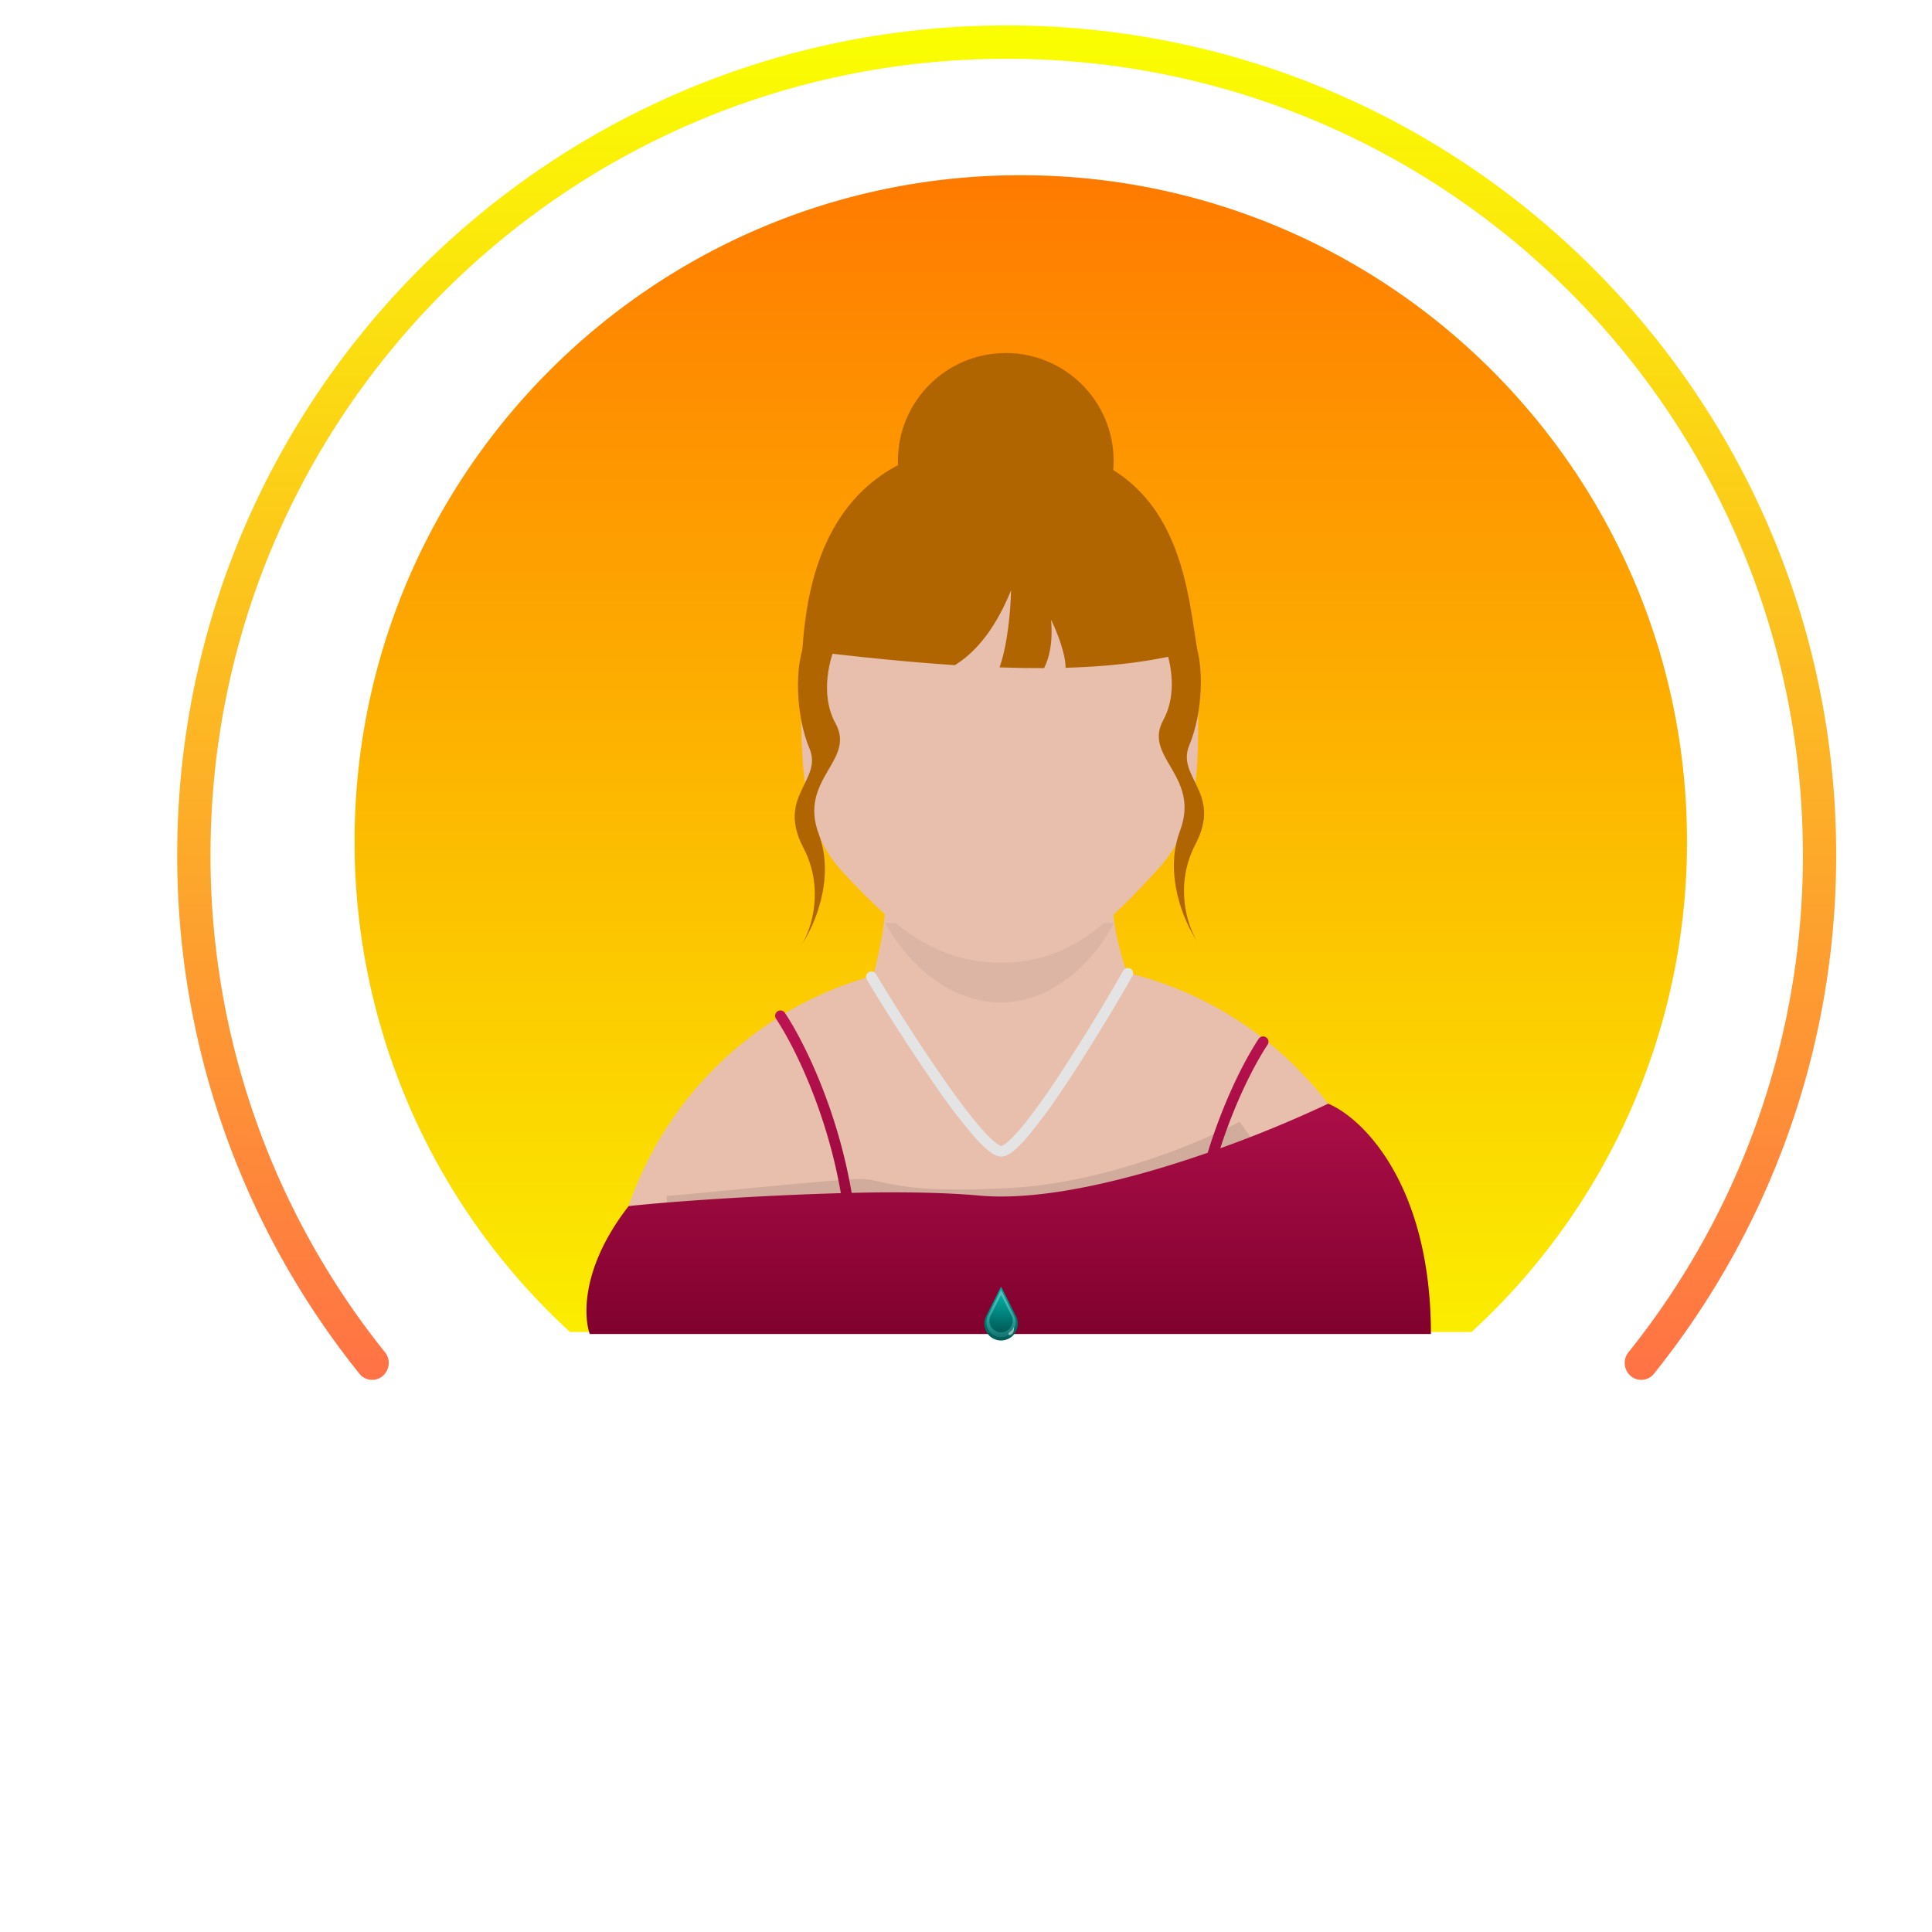 <svg xmlns="http://www.w3.org/2000/svg" width="58" height="58" fill="none" viewBox="0 0 58 58">
  <path fill="url(#paint0_linear_6_228)" fill-rule="evenodd" d="M44.177 39.987a19.947 19.947 0 006.468-14.727c0-11.045-8.955-20-20-20-11.046 0-20 8.955-20 20a19.947 19.947 0 006.467 14.727h27.065z" clip-rule="evenodd"/>
  <circle cx="30.194" cy="13.836" r="3.238" fill="#B06500"/>
  <path fill="#E8BEAC" d="M18.293 39.702c0-5.964 4.835-10.8 10.8-10.8h2.203c5.965 0 10.8 4.836 10.8 10.8H18.293z"/>
  <path fill="#E8BEAC" d="M26.085 24.44h7.935s-.64 1.55-.614 2.728c.026 1.124.614 2.573.614 2.573h-7.935s.47-1.498.49-2.573c.021-1.131-.49-2.727-.49-2.727z"/>
  <g filter="url(#filter0_f_6_228)" opacity=".05">
    <path fill="#000" d="M30.04 30.093c-1.802 0-3.056-1.587-3.459-2.38h6.851c-.38.793-1.592 2.38-3.393 2.38z"/>
  </g>
  <path fill="#E8BEAC" d="M35.972 21.477c0 1.945-.05 3.38-1.281 4.697-1.345 1.438-2.515 2.728-4.638 2.728-2.124 0-3.413-1.29-4.758-2.728-1.232-1.316-1.243-3.257-1.243-5.202 0-4.07 1.932-6.805 6-6.805 4.07 0 5.92 3.24 5.92 7.31z"/>
  <path fill="#B06500" fill-rule="evenodd" d="M24.086 19.518c1.758.217 3.267.364 4.58.45.495-.307 1.137-.902 1.686-2.243-.012.589-.1 1.615-.344 2.31.472.017.916.024 1.336.022.146-.288.27-.734.21-1.453.17.348.44 1.023.435 1.443 1.636-.046 2.872-.24 3.953-.541-.025-.153-.05-.317-.076-.49-.33-2.183-.863-5.724-5.813-5.724-5.34 0-5.83 4.358-5.967 6.226z" clip-rule="evenodd"/>
  <path fill="#B06500" d="M25.085 21.723c-.488-.893-.173-1.996.045-2.435l-.916-.115c-.394.786-.316 2.342.088 3.3.403.957-.997 1.421-.188 2.968.647 1.237.243 2.45-.04 2.902.376-.548 1.002-1.975.507-3.3-.62-1.656 1.115-2.204.505-3.32zM34.92 21.622c.488-.894.174-1.996-.044-2.436l.916-.114c.393.786.316 2.342-.088 3.3-.404.957.997 1.421.187 2.968-.647 1.237-.243 2.45.04 2.901-.375-.547-1.002-1.974-.506-3.299.62-1.657-1.115-2.204-.505-3.32z"/>
  <g filter="url(#filter1_f_6_228)" opacity=".1">
    <path fill="#000" d="M37.211 33.673l.581.804-2.02 3.486-15.753-1.116v-.944c.45-.021 5.107-.51 5.821-.51.715 0 1.006.469 4.535.268 2.824-.161 5.734-1.393 6.836-1.988z"/>
  </g>
  <path fill="url(#paint1_linear_6_228)" d="M23.342 30.362a.16.16 0 01.222.045c.583.878 1.578 2.909 2.003 5.404 1.379-.033 2.731-.018 3.846.082 1.933.173 4.582-.5 6.843-1.287.48-1.564 1.111-2.789 1.53-3.42a.16.16 0 01.267.178c-.385.579-.96 1.687-1.419 3.108a36.536 36.536 0 003.24-1.339c1.042.435 3.083 2.44 3.083 6.915H17.706c-.176-.489-.286-1.972 1.166-3.84 1.336-.146 3.93-.318 6.371-.389-.42-2.422-1.386-4.391-1.946-5.235a.16.16 0 01.045-.222z"/>
  <g filter="url(#filter2_d_6_228)">
    <path fill="url(#paint2_linear_6_228)" d="M30.485 35.482l-.433-.856-.436.863a.503.503 0 10.869-.007z"/>
    <path fill="url(#paint3_linear_6_228)" d="M30.431 35.476l-.379-.749-.381.755a.44.44 0 10.76-.006z"/>
    <path fill="url(#paint4_linear_6_228)" d="M30.353 35.468l-.3-.595-.304.6a.35.35 0 10.604-.005z"/>
    <g filter="url(#filter3_f_6_228)" opacity=".5">
      <path fill="#fff" d="M30.33 35.976c.083-.055.103-.129.103-.158.023.164-.03.233-.09.258-.06.025-.118-.03-.014-.1z"/>
    </g>
  </g>
  <path fill="#E4E4E4" fill-rule="evenodd" d="M33.938 29.08a.16.16 0 01.06.22c-.51.892-1.311 2.23-2.062 3.348a17.33 17.33 0 01-1.05 1.433c-.155.183-.3.337-.43.447a1.144 1.144 0 01-.19.134.443.443 0 01-.207.06.452.452 0 01-.206-.058 1.18 1.18 0 01-.193-.132 3.92 3.92 0 01-.437-.437 17.49 17.49 0 01-1.077-1.405 58.715 58.715 0 01-2.124-3.282.16.16 0 01.275-.165c.523.87 1.346 2.176 2.111 3.263.383.544.75 1.029 1.056 1.377.153.175.288.31.4.401a.861.861 0 00.138.096.251.251 0 00.057.021s.005 0 .013-.003a.242.242 0 00.042-.018.831.831 0 00.136-.097c.11-.093.241-.231.391-.409.3-.355.657-.85 1.03-1.405a58.195 58.195 0 002.048-3.328.16.16 0 01.219-.06z" clip-rule="evenodd"/>
  <path fill="url(#paint5_linear_6_228)" fill-rule="evenodd" d="M49.273 41.424c-.42 0-.649-.498-.386-.827a23.8 23.8 0 005.237-14.931c0-13.2-10.701-23.902-23.901-23.902S6.32 12.465 6.32 25.666a23.8 23.8 0 005.238 14.931c.262.328.034.827-.386.827a.483.483 0 01-.378-.18 24.797 24.797 0 01-5.474-15.578C5.321 11.913 16.47.764 30.223.764c13.752 0 24.901 11.149 24.901 24.902 0 5.895-2.05 11.313-5.474 15.578a.483.483 0 01-.377.18z" clip-rule="evenodd"/>
  <defs>
    <linearGradient id="paint0_linear_6_228" x1="30.645" x2="30.645" y1="5.26" y2="45.26" gradientUnits="userSpaceOnUse">
      <stop stop-color="#FF7A00"/>
      <stop offset="1" stop-color="#FAFF00"/>
    </linearGradient>
    <linearGradient id="paint1_linear_6_228" x1="30.293" x2="30.293" y1="30.335" y2="40.048" gradientUnits="userSpaceOnUse">
      <stop stop-color="#BD1451"/>
      <stop offset="1" stop-color="#80012E"/>
    </linearGradient>
    <linearGradient id="paint2_linear_6_228" x1="30.053" x2="30.053" y1="34.626" y2="36.243" gradientUnits="userSpaceOnUse">
      <stop stop-color="#00ACA2"/>
      <stop offset="1" stop-color="#005A55"/>
    </linearGradient>
    <linearGradient id="paint3_linear_6_228" x1="30.053" x2="30.053" y1="34.727" y2="36.142" gradientUnits="userSpaceOnUse">
      <stop stop-color="#58C4BD"/>
      <stop offset="1" stop-color="#58C4BD" stop-opacity=".2"/>
    </linearGradient>
    <linearGradient id="paint4_linear_6_228" x1="30.053" x2="30.053" y1="34.873" y2="35.997" gradientUnits="userSpaceOnUse">
      <stop stop-color="#00ACA2"/>
      <stop offset="1" stop-color="#005A55"/>
    </linearGradient>
    <linearGradient id="paint5_linear_6_228" x1="30.223" x2="30.223" y1=".764" y2="41.424" gradientUnits="userSpaceOnUse">
      <stop stop-color="#FAFF00"/>
      <stop offset="1" stop-color="#FF7245"/>
    </linearGradient>
    <filter id="filter0_f_6_228" width="46.851" height="42.381" x="6.582" y="7.712" color-interpolation-filters="sRGB" filterUnits="userSpaceOnUse">
      <feFlood flood-opacity="0" result="BackgroundImageFix"/>
      <feBlend in="SourceGraphic" in2="BackgroundImageFix" result="shape"/>
      <feGaussianBlur result="effect1_foregroundBlur_6_228" stdDeviation="10"/>
    </filter>
    <filter id="filter1_f_6_228" width="57.774" height="44.291" x=".019" y="13.673" color-interpolation-filters="sRGB" filterUnits="userSpaceOnUse">
      <feFlood flood-opacity="0" result="BackgroundImageFix"/>
      <feBlend in="SourceGraphic" in2="BackgroundImageFix" result="shape"/>
      <feGaussianBlur result="effect1_foregroundBlur_6_228" stdDeviation="10"/>
    </filter>
    <filter id="filter2_d_6_228" width="9.007" height="9.617" x="25.549" y="34.626" color-interpolation-filters="sRGB" filterUnits="userSpaceOnUse">
      <feFlood flood-opacity="0" result="BackgroundImageFix"/>
      <feColorMatrix in="SourceAlpha" result="hardAlpha" values="0 0 0 0 0 0 0 0 0 0 0 0 0 0 0 0 0 0 127 0"/>
      <feOffset dy="4"/>
      <feGaussianBlur stdDeviation="2"/>
      <feComposite in2="hardAlpha" operator="out"/>
      <feColorMatrix values="0 0 0 0 0 0 0 0 0 0 0 0 0 0 0 0 0 0 0.25 0"/>
      <feBlend in2="BackgroundImageFix" result="effect1_dropShadow_6_228"/>
      <feBlend in="SourceGraphic" in2="effect1_dropShadow_6_228" result="shape"/>
    </filter>
    <filter id="filter3_f_6_228" width="8.167" height="8.264" x="26.272" y="31.818" color-interpolation-filters="sRGB" filterUnits="userSpaceOnUse">
      <feFlood flood-opacity="0" result="BackgroundImageFix"/>
      <feBlend in="SourceGraphic" in2="BackgroundImageFix" result="shape"/>
      <feGaussianBlur result="effect1_foregroundBlur_6_228" stdDeviation="2"/>
    </filter>
  </defs>
</svg>
